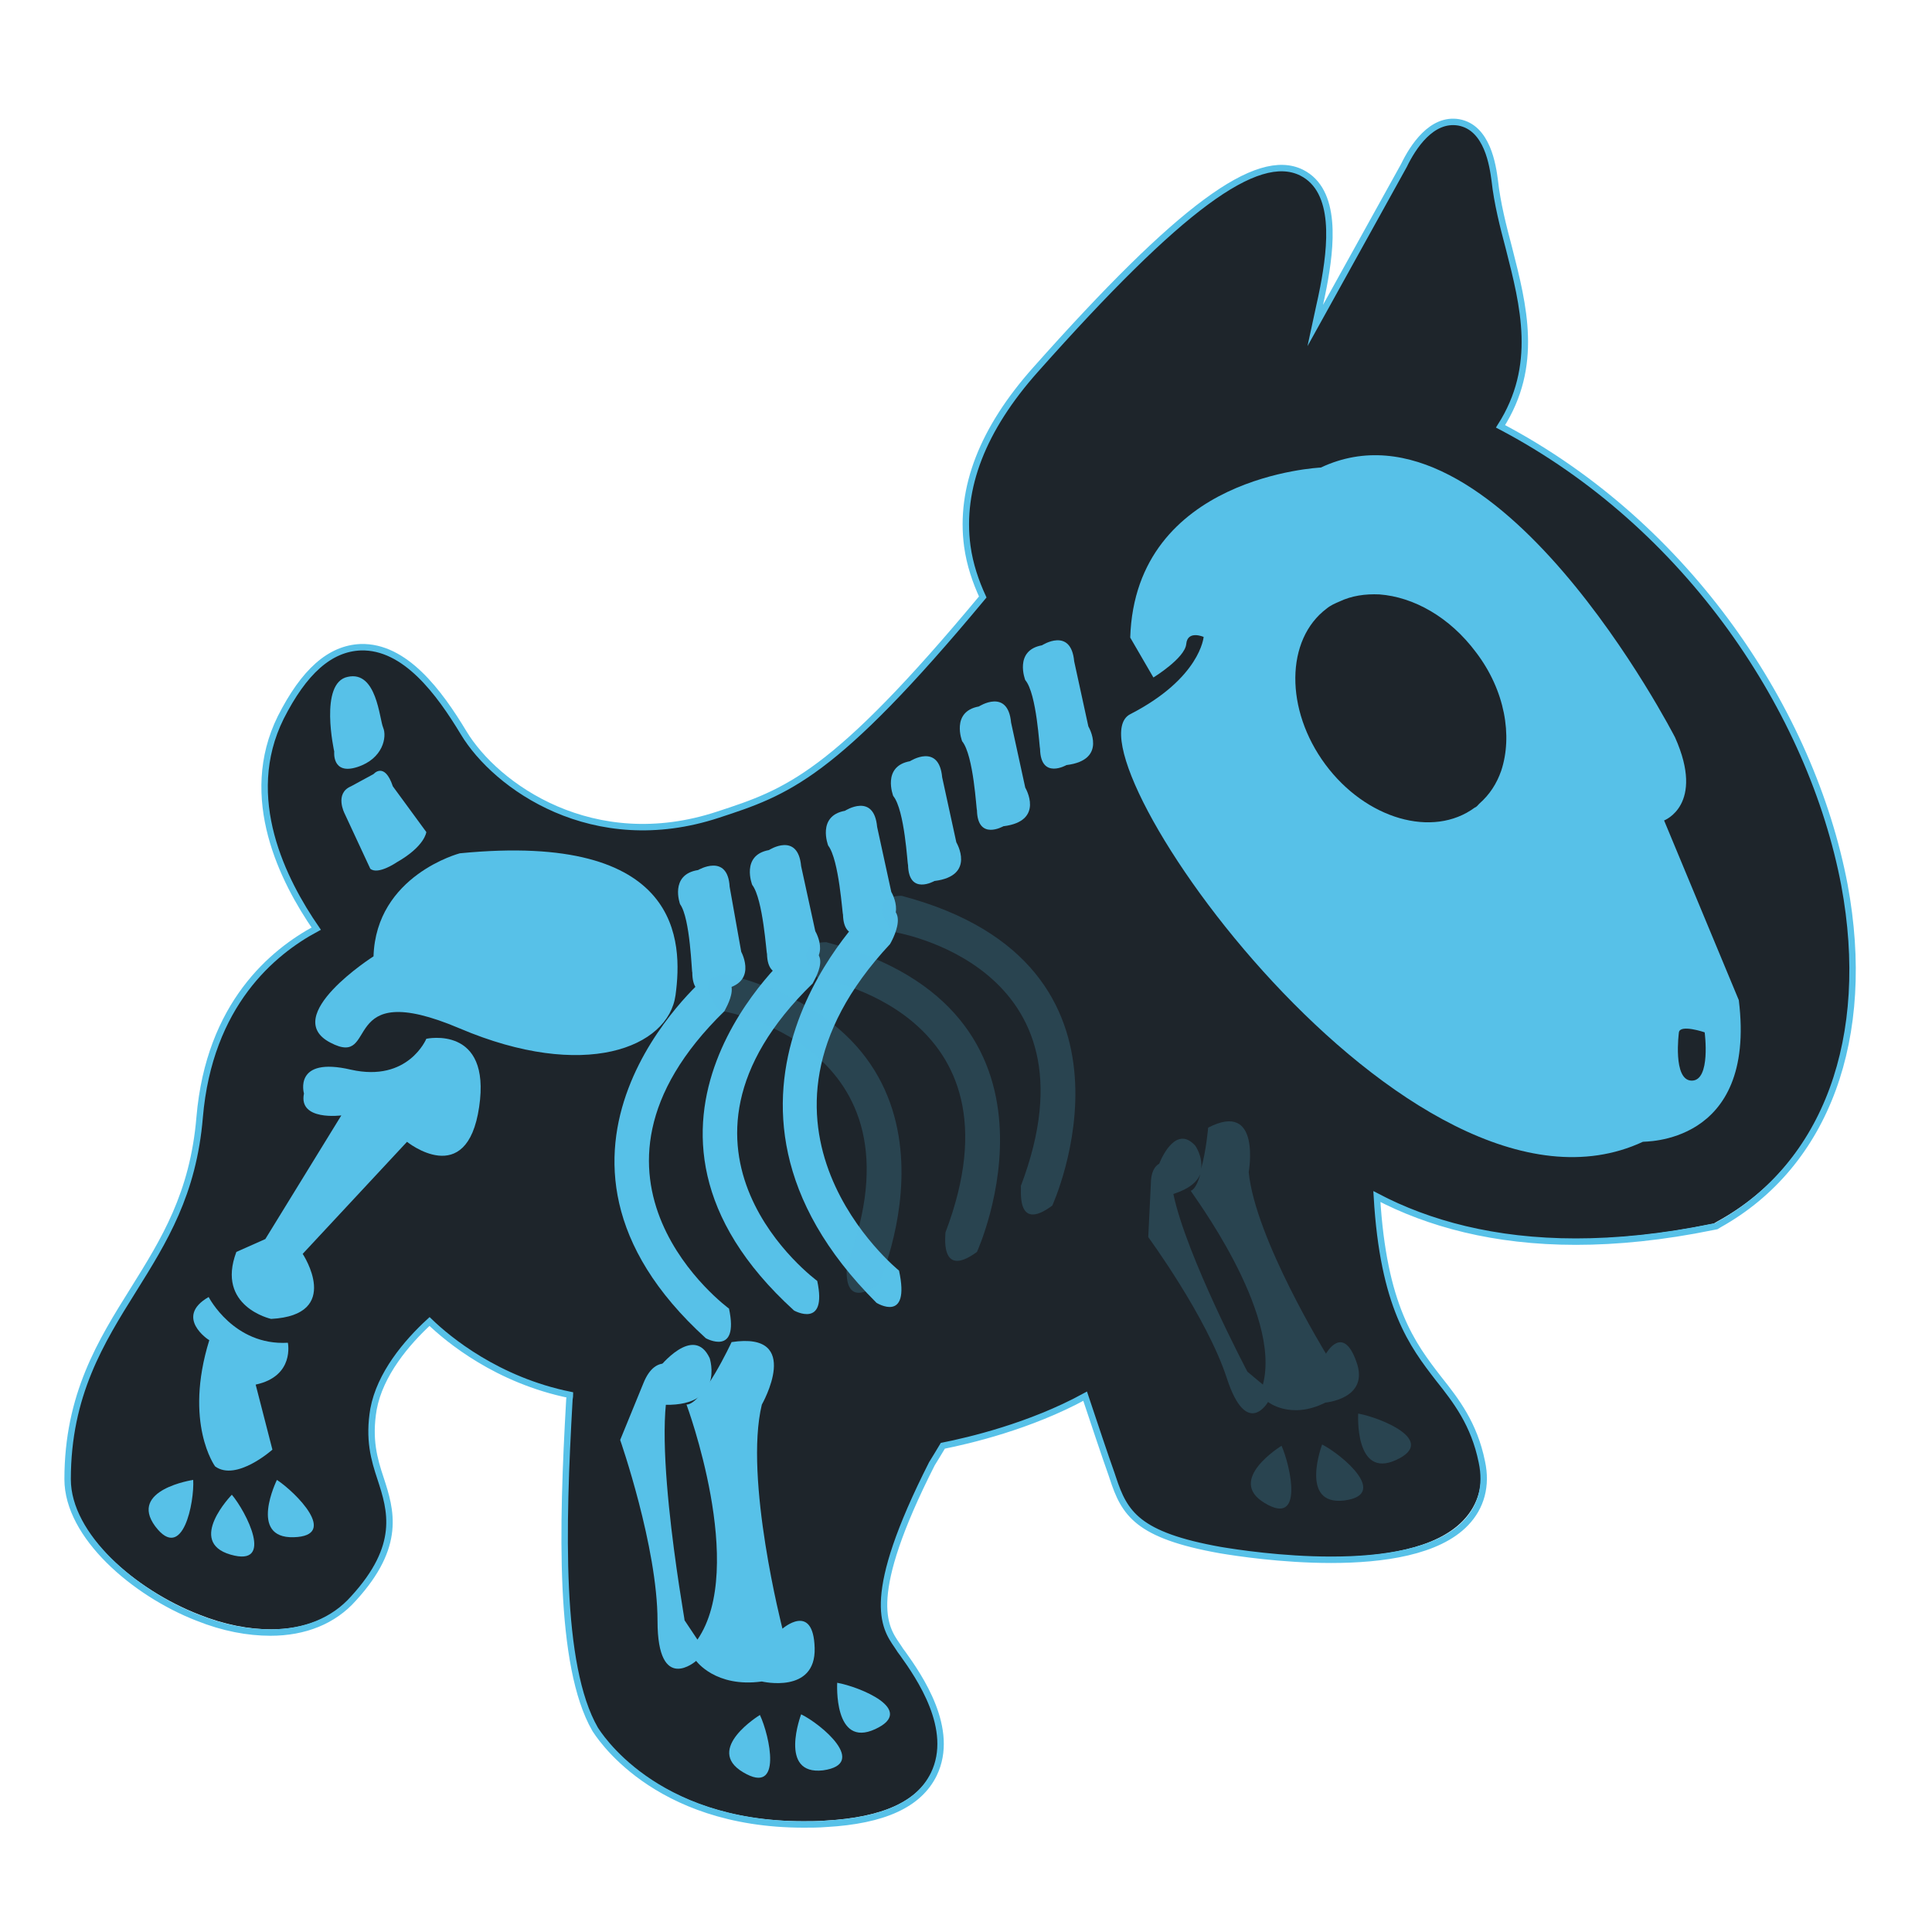 <?xml version="1.0" encoding="utf-8"?>
<!-- Generator: Adobe Illustrator 19.2.1, SVG Export Plug-In . SVG Version: 6.00 Build 0)  -->
<svg version="1.1" id="Capa_1" xmlns="http://www.w3.org/2000/svg" xmlns:xlink="http://www.w3.org/1999/xlink" x="0px" y="0px"
	 viewBox="0 0 300 300" style="enable-background:new 0 0 300 300;" xml:space="preserve">
<style type="text/css">
	.st0{opacity:0.53;}
	.st1{fill:#57C1E8;}
	.st2{fill:#1E252B;}
	.st3{fill:none;stroke:#57C1E8;stroke-miterlimit:10;}
	.st4{opacity:0.2;fill:#57C1E8;}
</style>
<g>
	<g class="st0">
		<path class="st1" d="M286.1,137.3c-5-26.8-24.1-55.7-53.3-71c6-9.4,3.6-18.6,1.3-27.6c-0.9-3.4-1.8-6.9-2.2-10.4
			c-0.3-2.2-1.1-8.2-5.6-9c-4.1-0.7-7.1,3.8-8.5,6.6l-13.7,24.9c0.4-1.9,0.9-3.9,1.3-6c1.2-6.3,2.2-14.9-3.4-17.7
			c-6.9-3.4-18.8,5.4-41.2,30.5c-8.2,9.2-11.8,18.4-10.6,27.3c0.4,2.9,1.3,5.5,2.4,7.8c-23.2,27.9-30.3,30.2-41.1,33.7
			c-19.4,6.3-34.5-4.4-39.4-12.7c-3.8-6.3-9-13.5-16-13.3c-4.8,0.2-8.8,3.8-12.4,10.9c-6.2,12.4,0.4,25.4,5.5,32.7
			c-6.7,3.6-16.5,11.7-18,29.3c-1,11.9-5.5,19.1-10.3,26.7c-5,8-10.2,16.3-10.2,29.3c0,8.8,10.4,17.6,20.2,21.4
			c4,1.6,7.8,2.3,11.2,2.3c5.3,0,9.7-1.8,12.9-5.3c7.5-8.2,5.7-13.7,4.2-18.6c-0.9-3-1.9-6.1-1.1-10.7c1-5.4,5.1-10.3,8.7-13.6
			c2.9,2.8,10.5,9.1,21.7,11.4c0,0.3-0.1,0.6-0.1,1c-1.1,19.4-1.7,40.9,4,50.8c0.4,0.6,9,14.8,32.3,14.8c1.1,0,2.3,0,3.5-0.1
			c8.9-0.5,14.4-3,16.6-7.7c3.4-6.9-2.3-15.1-4.8-18.6c-0.2-0.3-0.4-0.5-0.5-0.7l-0.4-0.6c-1.9-2.9-5.1-7.5,5.4-28.1
			c0.5-0.8,1.1-1.8,1.7-2.8c4-0.8,13.5-3,22.1-7.7c1.3,3.9,3.2,9.6,4,12.1l0.2,0.6c1.8,5.5,3.8,8.9,16.7,11.1
			c2.4,0.4,9.5,1.5,17.1,1.5c8,0,16.6-1.2,20.9-5.7c2.4-2.5,3.3-5.8,2.5-9.5c-1.2-5.9-4-9.5-6.6-12.9c-4.1-5.3-8.6-11.1-9.6-28.3
			c8,4.2,18.1,7,30.8,7c6.4,0,13.5-0.7,21.3-2.3l0.5-0.1l0.5-0.3C283.3,180.6,290.5,160.9,286.1,137.3z"/>
	</g>
	<g>
		<path class="st2" d="M286.1,137.3c-5-26.8-24.1-55.7-53.3-71c6-9.4,3.6-18.6,1.3-27.6c-0.9-3.4-1.8-6.9-2.2-10.4
			c-0.3-2.2-1.1-8.2-5.6-9c-4.1-0.7-7.1,3.8-8.5,6.6l-13.7,24.9c0.4-1.9,0.9-3.9,1.3-6c1.2-6.3,2.2-14.9-3.4-17.7
			c-6.9-3.4-18.8,5.4-41.2,30.5c-8.2,9.2-11.8,18.4-10.6,27.3c0.4,2.9,1.3,5.5,2.4,7.8c-23.2,27.9-30.3,30.2-41.1,33.7
			c-19.4,6.3-34.5-4.4-39.4-12.7c-3.8-6.3-9-13.5-16-13.3c-4.8,0.2-8.8,3.8-12.4,10.9c-6.2,12.4,0.4,25.4,5.5,32.7
			c-6.7,3.6-16.5,11.7-18,29.3c-1,11.9-5.5,19.1-10.3,26.7c-5,8-10.2,16.3-10.2,29.3c0,8.8,10.4,17.6,20.2,21.4
			c4,1.6,7.8,2.3,11.2,2.3c5.3,0,9.7-1.8,12.9-5.3c7.5-8.2,5.7-13.7,4.2-18.6c-0.9-3-1.9-6.1-1.1-10.7c1-5.4,5.1-10.3,8.7-13.6
			c2.9,2.8,10.5,9.1,21.7,11.4c0,0.3-0.1,0.6-0.1,1c-1.1,19.4-1.7,40.9,4,50.8c0.4,0.6,9,14.8,32.3,14.8c1.1,0,2.3,0,3.5-0.1
			c8.9-0.5,14.4-3,16.6-7.7c3.4-6.9-2.3-15.1-4.8-18.6c-0.2-0.3-0.4-0.5-0.5-0.7l-0.4-0.6c-1.9-2.9-5.1-7.5,5.4-28.1
			c0.5-0.8,1.1-1.8,1.7-2.8c4-0.8,13.5-3,22.1-7.7c1.3,3.9,3.2,9.6,4,12.1l0.2,0.6c1.8,5.5,3.8,8.9,16.7,11.1
			c2.4,0.4,9.5,1.5,17.1,1.5c8,0,16.6-1.2,20.9-5.7c2.4-2.5,3.3-5.8,2.5-9.5c-1.2-5.9-4-9.5-6.6-12.9c-4.1-5.3-8.6-11.1-9.6-28.3
			c8,4.2,18.1,7,30.8,7c6.4,0,13.5-0.7,21.3-2.3l0.5-0.1l0.5-0.3C283.3,180.6,290.5,160.9,286.1,137.3z"/>
	</g>
	<g>
		<path class="st3" d="M286.4,137.4c-5.1-26.8-24.1-55.8-53.4-71.2c6-9.4,3.6-18.7,1.3-27.7c-0.9-3.4-1.8-6.9-2.2-10.5
			c-0.3-2.2-1.1-8.2-5.6-9c-4.2-0.7-7.1,3.8-8.5,6.7l-13.8,24.9c0.4-1.9,0.9-3.9,1.3-6c1.2-6.3,2.2-15-3.4-17.8
			c-6.9-3.4-18.9,5.4-41.3,30.6c-8.2,9.2-11.8,18.4-10.6,27.4c0.4,2.9,1.3,5.5,2.4,7.9c-23.2,27.9-30.4,30.3-41.1,33.8
			c-19.4,6.4-34.5-4.4-39.5-12.7c-3.8-6.3-9.1-13.5-16-13.3c-4.8,0.2-8.8,3.8-12.4,10.9c-6.2,12.5,0.4,25.4,5.5,32.8
			c-6.7,3.6-16.6,11.7-18.1,29.3c-1,11.9-5.5,19.1-10.3,26.8c-5,8-10.2,16.3-10.2,29.4c0,8.8,10.4,17.7,20.2,21.5
			c4,1.6,7.8,2.3,11.3,2.3c5.3,0,9.8-1.8,12.9-5.3c7.5-8.2,5.8-13.7,4.2-18.6c-1-3-1.9-6.1-1.1-10.8c1-5.4,5.1-10.3,8.7-13.6
			c2.9,2.8,10.5,9.1,21.8,11.4c0,0.3-0.1,0.6-0.1,1c-1.1,19.4-1.7,41,4,50.9c0.4,0.6,9,14.8,32.4,14.8c1.1,0,2.3,0,3.5-0.1
			c8.9-0.5,14.4-3,16.7-7.7c3.4-7-2.3-15.2-4.8-18.7c-0.2-0.3-0.4-0.5-0.5-0.7l-0.4-0.6c-2-2.9-5.1-7.5,5.4-28.2
			c0.5-0.8,1.1-1.8,1.7-2.8c4-0.8,13.5-3,22.1-7.7c1.3,3.9,3.2,9.6,4.1,12.1l0.2,0.6c1.8,5.5,3.8,8.9,16.7,11.2
			c2.4,0.4,9.5,1.5,17.2,1.5c8,0,16.6-1.2,20.9-5.7c2.4-2.5,3.3-5.8,2.5-9.5c-1.2-5.9-4-9.5-6.7-12.9c-4.1-5.3-8.6-11.2-9.6-28.3
			c8,4.2,18.2,7,30.9,7c6.4,0,13.5-0.7,21.3-2.3l0.5-0.1l0.5-0.3C283.6,180.8,290.8,161.1,286.4,137.4z"/>
	</g>
	<path class="st1" d="M51.9,116.7c0,0-0.4,3.7,3.6,2.4s4.6-4.7,4-6.1c-0.6-1.4-1-8.9-5.5-7.9C49.5,106,51.9,116.7,51.9,116.7z"/>
	<path class="st1" d="M53.5,126.3c0,0-1.6-3.1,1-4.2l3.5-1.9c0,0,1.7-2,3,1.9l5.2,7.1c0,0-0.2,2.2-4.6,4.7c0,0-2.9,2-4.1,1
		L53.5,126.3z"/>
	<path class="st1" d="M71.4,132.5c0,0-13,3.4-13.4,16c0,0-14.6,9.3-6.7,13.4c7.8,4.1,0.8-10.4,20.1-2.2s32.4,3,33.5-5.2
		S106,129.1,71.4,132.5z"/>
	<path class="st1" d="M53,173.2c0,0-6.7,0.9-5.8-3.4c0,0-1.7-5.8,7.3-3.7c8.9,2,11.7-4.8,11.7-4.8s10.1-2.2,8.2,10.6
		c-1.9,12.9-11.2,5.4-11.2,5.4L47,194.7c0,0,6.3,9.5-4.9,10.1c0,0-8.6-1.9-5.4-10.4l4.5-2L53,173.2z"/>
	<path class="st1" d="M32.4,201.4c0,0,3.9,7.6,12.3,7.1c0,0,1.1,5.2-5,6.5l2.6,10.1c0,0-5.6,5-8.9,2.6c0,0-4.9-6.7-0.9-19.6
		C32.4,208.1,27,204.5,32.4,201.4z"/>
	<path class="st1" d="M30,229.8c0,0-10.1,1.5-5.9,7.2C28.4,242.7,30.2,233.2,30,229.8z"/>
	<path class="st1" d="M36,232.1c0,0-7.1,7.3-0.2,9.3S38.2,234.7,36,232.1z"/>
	<path class="st1" d="M43,229.8c0,0-4.5,9.1,2.6,8.9S45.9,231.7,43,229.8z"/>
	<path class="st1" d="M118,266.3c0,0-8.7,5.3-2.6,8.9C121.6,278.9,119.5,269.5,118,266.3z"/>
	<path class="st1" d="M124.4,266.2c0,0-3.6,9.5,3.4,8.7C134.9,273.9,127.5,267.7,124.4,266.2z"/>
	<path class="st1" d="M130,261.3c0,0-0.6,10.2,5.9,7.2S133.4,261.9,130,261.3z"/>
	<path class="st4" d="M199,224.5c0,0-8.7,5.3-2.6,8.9C202.5,237.1,200.4,227.7,199,224.5z"/>
	<path class="st4" d="M205.3,224.3c0,0-3.6,9.5,3.4,8.7C215.8,232.1,208.4,225.9,205.3,224.3z"/>
	<path class="st4" d="M210.9,219.5c0,0-0.6,10.2,5.9,7.2S214.3,220.1,210.9,219.5z"/>
	<path class="st1" d="M105.2,212.4c0,0-3.3-2.6-5.3,2.4l-3.6,8.8c0,0,5.8,16.6,5.8,28.1s6,6.2,6,6.2s3,4.2,10.2,3.2
		c0,0,8.4,2,8.2-5.2c-0.2-7.2-5-3-5-3s-6-23.3-3.2-34.8c0,0,6.5-11.4-4.7-9.7c0,0-4.5,9.7-7,9.7c0,0,9.4,25.3,1.7,36.5l-2-3
		C106.4,251.7,100.1,217.4,105.2,212.4z"/>
	<path class="st1" d="M102.3,212.4c0,0,5.4-6.9,7.9-1.5c0,0,2.6,7.9-7.9,7.2V212.4z"/>
	<path class="st4" d="M210.6,211.4c-2.1-5.9-4.7-1.2-4.7-1.2s-11-17.9-12-28.2c0,0,2-11.2-6.3-6.9c0,0-0.3,3.6-1.1,6.4
		c0.3-1.9-0.9-3.6-0.9-3.6c-2.8-3.1-5,1.3-5.6,2.8c-0.7,0.4-1.3,1.3-1.3,3.2l-0.4,8.2c0,0,9.1,12.4,12.2,21.9
		c3.1,9.5,6.4,3.7,6.4,3.7s3.5,2.8,8.9,0.1C205.6,217.8,212.8,217.3,210.6,211.4z M196.1,215l-2.4-2c0,0-9.5-18-11.5-27.6
		c2.5-0.8,3.7-1.9,4.2-3.1c-0.4,1.4-0.9,2.4-1.5,2.6C184.8,185,199.1,203.7,196.1,215z"/>
	<path class="st1" d="M105.6,140.4c0,0-1.7-4.6,2.8-5.3c0,0,4.6-2.7,4.9,2.6l1.8,10.1c0,0,2.9,5.3-3.6,5.9c0,0-4,2.1-4-2.7
		C107.4,151.1,107.2,142.6,105.6,140.4z"/>
	<path class="st1" d="M116.8,137.4c0,0-1.8-4.6,2.6-5.4c0,0,4.5-2.9,5,2.5l2.2,10.1c0,0,3.1,5.2-3.4,6c0,0-4,2.3-4.1-2.5
		C119,148.1,118.5,139.6,116.8,137.4z"/>
	<path class="st1" d="M128.6,131.3c0,0-1.8-4.6,2.6-5.4c0,0,4.5-2.9,5,2.5l2.2,10.1c0,0,3.1,5.2-3.4,6c0,0-4,2.3-4.1-2.5
		C130.8,142,130.3,133.5,128.6,131.3z"/>
	<path class="st1" d="M138.7,123.6c0,0-1.8-4.6,2.6-5.4c0,0,4.5-2.9,5,2.5l2.2,10.1c0,0,3.1,5.2-3.4,6c0,0-4,2.3-4.1-2.5
		C140.9,134.3,140.5,125.8,138.7,123.6z"/>
	<path class="st1" d="M149.4,115.1c0,0-1.8-4.6,2.6-5.4c0,0,4.5-2.9,5,2.5l2.2,10.1c0,0,3.1,5.2-3.4,6c0,0-4,2.3-4.1-2.5
		C151.6,125.8,151.2,117.3,149.4,115.1z"/>
	<path class="st1" d="M159.2,105.6c0,0-1.8-4.6,2.6-5.4c0,0,4.5-2.9,5,2.5l2.2,10.1c0,0,3.1,5.2-3.4,6c0,0-4,2.3-4.1-2.5
		C161.4,116.2,161,107.7,159.2,105.6z"/>
	<path class="st1" d="M109.4,151.9c0,0-31.6,27,0.2,55.9c0,0,5.2,2.9,3.6-4.6c0,0-27.5-20.1-0.7-46.2
		C112.4,157,116.6,150.6,109.4,151.9z"/>
	<path class="st1" d="M123.1,147.6c0,0-31.6,27,0.2,55.9c0,0,5.2,2.9,3.6-4.6c0,0-27.5-20.1-0.7-46.2
		C126.1,152.7,130.4,146.3,123.1,147.6z"/>
	<path class="st1" d="M135.2,140.9c0,0-31.3,29.3,0.9,61.4c0,0,5.3,3.3,3.5-5c0,0-27.8-22.4-1.4-50.7
		C138.2,146.6,142.4,139.6,135.2,140.9z"/>
	<path class="st4" d="M163.4,187.2c0,0,17.1-37.4-23.4-48.1c0,0-5.9-0.2-1.3,5.6c0,0,32.9,5.1,19.8,39.5
		C158.7,184.1,157.5,191.6,163.4,187.2z"/>
	<path class="st4" d="M151.7,194.4c0,0,17.1-37.4-23.4-48.1c0,0-5.9-0.2-1.3,5.6c0,0,32.9,5.1,19.8,39.5
		C146.9,191.3,145.7,198.8,151.7,194.4z"/>
	<path class="st4" d="M136.4,199.4c0,0,17.1-37.4-23.4-48.1c0,0-5.9-0.2-1.3,5.6c0,0,32.9,5.1,19.8,39.5
		C131.6,196.3,130.4,203.7,136.4,199.4z"/>
	<path class="st1" d="M270,155.3l-11.6-27.9c0,0,6.4-2.4,1.7-12.9c0,0-28-54.6-55-41.9c0,0-28.8,1.3-29.6,26.4l3.6,6.2
		c0,0,4.9-3,5.1-5.2c0.2-2.2,2.7-1.1,2.7-1.1s-0.5,6.4-11.4,12c-10.9,5.6,43.5,83.2,79.6,66.4C255,177.2,272.8,178,270,155.3z
		 M233.1,119.7c-0.7,2-1.8,3.7-3.4,5.1c-0.2,0.2-0.4,0.5-0.7,0.6c-6.5,4.8-16.9,1.8-23.2-6.7c-6.3-8.5-6.2-19.4,0.2-24.2
		c0.6-0.5,1.3-0.8,2-1.1c1.9-0.9,4-1.2,6.2-1.1c5.3,0.4,10.9,3.5,15,9C233.7,107.2,234.9,114.3,233.1,119.7z M262.7,167.8
		c-3,0-2-7.5-2-7.5c0.2-1.3,4,0,4,0S265.7,167.8,262.7,167.8z"/>
</g>
</svg>
